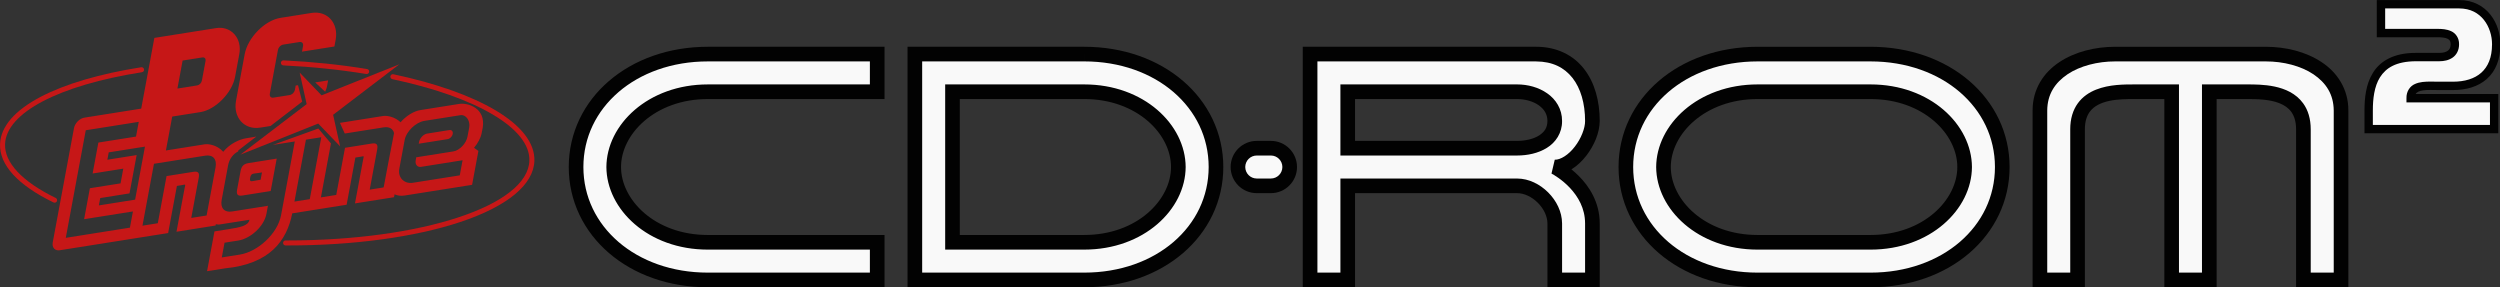 <?xml version="1.0" encoding="UTF-8" standalone="no"?>
<!-- Generator: Adobe Illustrator 13.0.0, SVG Export Plug-In . SVG Version: 6.00 Build 14948)  -->

<svg
   version="1.2"
   id="Layer_1"
   x="0px"
   y="0px"
   width="870.622"
   height="100"
   viewBox="0 0 870.622 100"
   xml:space="preserve"
   sodipodi:docname="pcenginecd.svg"
   inkscape:version="1.2.1 (9c6d41e410, 2022-07-14)"
   xmlns:inkscape="http://www.inkscape.org/namespaces/inkscape"
   xmlns:sodipodi="http://sodipodi.sourceforge.net/DTD/sodipodi-0.dtd"
   xmlns="http://www.w3.org/2000/svg"
   xmlns:svg="http://www.w3.org/2000/svg"><rect x="0" y="0" width="870.622" height="100" fill="#333333" stroke="none"/><defs
     id="defs2234" /><sodipodi:namedview
     id="namedview2232"
     pagecolor="#505050"
     bordercolor="#ffffff"
     borderopacity="1"
     inkscape:showpageshadow="0"
     inkscape:pageopacity="0"
     inkscape:pagecheckerboard="1"
     inkscape:deskcolor="#505050"
     showgrid="false"
     inkscape:zoom="0.56605505"
     inkscape:cx="541.46677"
     inkscape:cy="139.5624"
     inkscape:window-width="1920"
     inkscape:window-height="1017"
     inkscape:window-x="-8"
     inkscape:window-y="-8"
     inkscape:window-maximized="1"
     inkscape:current-layer="Layer_1" /><g
     id="g10016"
     transform="matrix(1.661,0,0,1.661,-43.844,-150.978)"><g
       id="g2173">
	<g
   id="g2151">
		<path
   fill="#c61717"
   d="m 37.843,133.394 c -0.077,0 -0.156,-0.018 -0.229,-0.053 -7.506,-3.644 -11.381,-7.89 -11.208,-12.282 0.142,-3.616 3.092,-7.03 8.534,-9.874 5.162,-2.697 12.444,-4.838 21.058,-6.19 0.288,-0.046 0.557,0.15 0.602,0.438 0.045,0.286 -0.151,0.557 -0.438,0.602 -17.449,2.74 -28.447,8.514 -28.703,15.067 -0.153,3.886 3.616,7.896 10.615,11.294 0.262,0.127 0.371,0.439 0.244,0.703 -0.092,0.185 -0.279,0.295 -0.475,0.295 z"
   id="path2149" />
	</g>
	<g
   id="g2155">
		<path
   fill="#c61717"
   d="m 103.273,106.418 c -0.029,0 -0.058,-0.002 -0.086,-0.007 -5.544,-0.91 -11.397,-1.518 -17.396,-1.804 -0.291,-0.015 -0.515,-0.261 -0.5,-0.552 0.014,-0.29 0.265,-0.512 0.55,-0.5 6.04,0.289 11.933,0.9 17.518,1.817 0.286,0.047 0.481,0.318 0.433,0.604 -0.043,0.259 -0.266,0.442 -0.519,0.442 z"
   id="path2153" />
	</g>
	<g
   id="g2159">
		<path
   fill="#c61717"
   d="m 86.708,142.36 c -0.147,0 -0.293,0 -0.441,-0.001 -0.291,-0.001 -0.525,-0.237 -0.524,-0.527 0.001,-0.29 0.235,-0.524 0.525,-0.524 0.001,0 0.001,0 0.002,0 0.145,0 0.292,0 0.438,0 28.163,0 50.385,-7.319 50.678,-16.729 0.103,-3.293 -2.541,-6.633 -7.65,-9.658 -5.085,-3.015 -12.375,-5.583 -21.079,-7.429 -0.284,-0.062 -0.465,-0.34 -0.406,-0.624 0.06,-0.284 0.34,-0.465 0.624,-0.405 8.814,1.868 16.213,4.48 21.397,7.553 5.458,3.234 8.281,6.897 8.166,10.597 -0.156,5.003 -5.683,9.564 -15.563,12.841 -9.552,3.166 -22.381,4.906 -36.167,4.906 z"
   id="path2157" />
	</g>
	<polygon
   fill="#c61717"
   points="93.814,110.887 89.228,106.114 90.69,112.728 76.797,123.317 93.116,116.801 97.7,121.575 96.238,114.963 110.131,104.373 "
   id="polygon2161" />
	<g
   id="g2171">
		<path
   fill="#c61717"
   d="m 78.839,128.183 c 0.199,-0.979 0.563,-0.838 1.557,-0.996 l 0.926,-0.145 -0.289,1.542 -0.925,0.148 c -0.994,0.158 -1.432,0.424 -1.269,-0.549 z m -2.006,-1.413 -0.72,3.875 c -0.198,1.059 0.123,1.399 1.141,1.238 l 5.895,-0.936 1.264,-6.796 -5.895,0.935 c -1.02,0.161 -1.49,0.626 -1.685,1.684 z m 37.424,-6.117 -0.069,0.374 6.082,-0.964 c 0.48,-0.078 0.948,-0.563 1.045,-1.088 0.096,-0.524 -0.212,-0.887 -0.693,-0.811 l -1.562,0.246 -2.492,0.397 -0.631,0.099 c -0.73,0.117 -1.532,0.95 -1.68,1.747 z m -42.665,17.525 0.049,-0.271 c 0.209,0.016 0.49,0.097 0.734,0.06 l 6.32,-0.99 c -0.235,1.26 -1.9,1.575 -4.442,1.979 l -2.893,0.46 -1.551,8.34 3.8,-0.602 c 9.356,-0.924 12.916,-5.76 14.059,-11.524 l 11.401,-1.809 1.837,-9.887 0.927,-0.147 c 1.016,-0.161 0.866,-0.346 0.671,0.711 l -1.682,9.044 8.185,-1.298 0.112,-0.6 c 0.617,0.272 1.339,0.368 2.104,0.248 l 14.155,-2.244 1.32,-7.106 -0.917,-0.652 c 0.795,-0.941 1.415,-2.094 1.594,-3.061 l 0.223,-1.121 c 0.706,-4.19 -3.158,-5.304 -4.921,-5.023 l -8.123,1.289 c -1.438,0.229 -3.023,1.231 -4.176,2.56 -1.066,-1.056 -2.711,-1.466 -3.668,-1.314 l -9.043,1.435 1.012,2.237 8.156,-1.292 c 1.176,-0.188 1.962,0.282 2.177,1.213 -0.086,0.246 -2.177,11.379 -2.177,11.379 l -2.925,0.465 1.568,-8.428 c 0.194,-1.056 -0.125,-1.396 -1.141,-1.235 l -5.604,0.89 -1.839,9.886 -3.215,0.512 2.104,-11.318 -2.646,-3.122 -9.526,3.443 4.515,-0.717 0.073,-0.01 -2.871,15.446 c -0.73,3.923 -4.917,7.675 -8.63,8.266 l -3.8,0.602 0.576,-3.09 2.891,-0.458 c 2.541,-0.405 5.402,-2.947 5.896,-5.607 l 0.312,-1.674 -7.527,1.193 c -1.614,0.257 -2.49,-0.724 -2.173,-2.429 l 1.35,-7.262 c 0.239,-1.289 1.044,-2.36 2.121,-2.918 l 0.019,-0.193 3.776,-2.906 -2.206,0.37 c -1.173,0.186 -3.35,1.065 -4.733,2.83 -1.046,-1.247 -2.875,-1.736 -3.905,-1.573 l -8.113,1.289 1.322,-7.107 5.919,-0.938 c 3.151,-0.499 6.638,-4.043 7.257,-7.372 l 0.89,-4.788 c 0.62,-3.332 -1.723,-5.95 -4.874,-5.45 l -12.936,2.052 -2.757,14.829 -11.912,1.892 c -1.008,0.159 -1.989,1.154 -2.186,2.22 l -4.452,23.942 c -0.198,1.066 0.459,1.801 1.468,1.643 l 22.729,-3.607 1.839,-9.886 0.925,-0.147 c 1.019,-0.16 0.869,-0.343 0.671,0.713 l -1.681,9.043 z m -16.866,-5.421 -7.6,1.206 0.286,-1.543 6.138,-0.977 1.494,-8.032 -6.139,0.975 0.286,-1.545 7.6,-1.206 z m -0.46,2.472 -0.631,3.397 -13.447,2.134 4.191,-22.554 11.109,-1.763 -0.575,3.09 -7.893,1.254 -1.205,6.487 6.43,-1.02 -0.574,3.088 -6.431,1.02 -1.208,6.49 z m 15.446,0.849 -3.216,0.509 1.567,-8.427 c 0.197,-1.056 -0.123,-1.397 -1.141,-1.237 l -5.604,0.89 -1.836,9.887 -3.217,0.511 2.412,-12.976 0.075,-0.012 10.669,-1.691 c 1.614,-0.258 2.49,0.722 2.172,2.429 z m 20.901,-15.91 3.144,-0.498 -2.413,12.976 -3.215,0.51 2.41,-12.974 z m 19.503,6.115 1.116,-6.002 c 0.354,-1.899 2.394,-3.763 4.132,-4.039 l 7.52,-1.191 c 1.267,-0.202 2.147,1.213 1.889,2.599 l -0.369,1.931 c -0.259,1.386 -1.673,2.857 -2.939,3.058 l -7.806,1.24 -0.112,0.701 c -0.148,0.796 0.38,1.419 1.111,1.302 l 8.724,-1.389 -0.588,3.166 -9.842,1.56 c -1.739,0.274 -3.187,-1.036 -2.836,-2.936 z m -46.521,-16.821 1.091,-5.871 4.092,-0.647 c 0.537,-0.085 0.811,0.221 0.704,0.786 l -0.746,4.019 c -0.107,0.567 -0.513,0.979 -1.05,1.065 z"
   id="path2163" />
		<g
   id="g2169">
			<path
   fill="#c61717"
   d="m 89.753,112.208 -0.869,-3.44 -0.489,0.06 -0.158,0.848 c -0.109,0.589 -0.582,1.067 -1.138,1.157 l -3.362,0.532 c -0.555,0.089 -0.873,-0.267 -0.763,-0.854 l 1.694,-9.114 c 0.109,-0.586 0.582,-1.065 1.136,-1.153 l 3.364,-0.533 c 0.555,-0.088 0.872,0.267 0.762,0.853 l -0.216,1.16 6.797,-1.08 0.259,-1.389 c 0.651,-3.507 -1.733,-6.172 -5.052,-5.646 l -6.503,1.031 c -3.317,0.527 -6.868,4.135 -7.519,7.641 l -1.809,9.73 c -0.651,3.508 1.732,6.173 5.051,5.646 l 2.174,-0.343 z"
   id="path2165" />
			<path
   fill="#c61717"
   d="m 94.571,110.132 c 0.177,-0.477 0.3,-0.658 0.391,-1.146 l 0.231,-1.238 -2.705,0.43 z"
   id="path2167" />
		</g>
	</g>
</g><g
       id="g2229">
	<g
   id="g2179">
		<path
   fill="#f9f9f9"
   d="m 210.313,141.697 c 0,0 -22.097,0 -35.514,0 -11.838,0 -19.73,-7.958 -19.73,-15.784 0,-7.826 7.892,-15.784 19.73,-15.784 8.944,0 22.098,0 35.514,0 v -7.893 c 0,0 -22.097,0 -35.514,0 -15.784,0 -27.622,10.26 -27.622,23.677 0,13.416 11.838,23.676 27.622,23.676 17.888,0 35.514,0 35.514,0 z"
   id="path2175" />
		<path
   fill="#020202"
   d="m 210.313,151.123 c 0,0 -17.625,0 -35.514,0 v 0 c -8.224,0 -15.491,-2.674 -20.73,-7.178 v 0 c -5.239,-4.496 -8.432,-10.865 -8.426,-18.032 v 0 c -0.006,-7.168 3.187,-13.537 8.426,-18.033 v 0 c 5.24,-4.504 12.507,-7.179 20.73,-7.179 v 0 c 13.416,0 35.514,0 35.514,0 v 0 h 1.535 v 10.962 h -1.535 c -13.416,0 -26.57,0 -35.514,0 v 0 c -5.574,0.001 -10.14,1.869 -13.304,4.586 v 0 c -3.167,2.723 -4.896,6.275 -4.891,9.664 v 0 c -0.005,3.388 1.724,6.94 4.891,9.663 v 0 c 3.165,2.718 7.73,4.585 13.304,4.586 v 0 c 13.416,0 35.514,0 35.514,0 v 0 1.535 -1.535 h 1.535 v 10.961 z m -54.244,-40.916 c -4.625,3.988 -7.352,9.457 -7.358,15.706 v 0 c 0.006,6.249 2.733,11.718 7.358,15.706 v 0 c 4.626,3.979 11.169,6.435 18.729,6.435 v 0 c 14.75,0 29.32,0 33.98,0 v 0 -4.822 c -5.235,0 -22.685,0 -33.98,0 v 0 c -12.514,-0.001 -21.219,-8.433 -21.264,-17.318 v 0 c 0.045,-8.886 8.75,-17.317 21.264,-17.318 v 0 c 8.603,0 21.1,0 33.98,0 v 0 -4.823 c -5.235,-10e-4 -22.685,-10e-4 -33.98,-10e-4 v 0 c -7.56,-0.001 -14.103,2.457 -18.729,6.435 z"
   id="path2177" />
	</g>
	<g
   id="g2189">
		<g
   id="g2183">
			<path
   fill="#f9f9f9"
   d="m 418.575,102.236 h -23.676 c -15.785,0 -27.622,10.26 -27.622,23.677 0,13.416 11.837,23.676 27.622,23.676 h 23.676 c 15.784,0 27.621,-10.26 27.621,-23.676 0,-13.417 -11.837,-23.677 -27.621,-23.677 z m 0,39.461 h -23.676 c -11.838,0 -19.73,-7.958 -19.73,-15.784 0,-7.826 7.893,-15.784 19.73,-15.784 h 23.676 c 11.838,0 19.729,7.958 19.729,15.784 0,7.826 -7.891,15.784 -19.729,15.784 z"
   id="path2181" />
		</g>
		<g
   id="g2187">
			<path
   fill="#020202"
   d="m 394.899,151.123 c -8.224,0 -15.492,-2.673 -20.729,-7.178 v 0 c -5.241,-4.496 -8.433,-10.865 -8.427,-18.032 v 0 c -0.006,-7.168 3.186,-13.537 8.427,-18.033 v 0 c 5.237,-4.504 12.506,-7.178 20.729,-7.178 v 0 h 23.676 v 1.534 1.535 h -23.676 c -7.563,0 -14.104,2.457 -18.73,6.435 v 0 c -4.625,3.989 -7.352,9.457 -7.357,15.707 v 0 c 0.006,6.249 2.732,11.718 7.357,15.706 v 0 c 4.626,3.979 11.168,6.436 18.73,6.436 v 0 h 23.676 c 7.56,0 14.104,-2.457 18.729,-6.436 v 0 c 4.625,-3.988 7.353,-9.457 7.358,-15.706 v 0 c -0.006,-6.25 -2.733,-11.718 -7.358,-15.707 v 0 c -4.626,-3.978 -11.17,-6.435 -18.729,-6.435 v 0 -1.535 -1.534 c 8.223,0 15.491,2.674 20.73,7.178 v 0 c 5.239,4.496 8.431,10.865 8.426,18.033 v 0 c 0.005,7.167 -3.187,13.536 -8.426,18.032 v 0 c -5.239,4.505 -12.508,7.178 -20.73,7.178 v 0 z m 0,-7.892 c -12.514,-0.001 -21.221,-8.434 -21.266,-17.318 v 0 c 0.045,-8.886 8.752,-17.317 21.266,-17.319 v 0 h 23.676 c 12.514,0.002 21.219,8.434 21.264,17.319 v 0 c -0.045,8.885 -8.75,17.317 -21.264,17.318 v 0 -1.535 -1.534 c 5.573,-0.001 10.14,-1.868 13.303,-4.586 v 0 c 3.168,-2.722 4.897,-6.275 4.893,-9.663 v 0 c 0.005,-3.389 -1.725,-6.941 -4.893,-9.664 v 0 c -3.163,-2.717 -7.729,-4.585 -13.303,-4.586 v 0 h -23.676 c -5.575,0.001 -10.141,1.869 -13.305,4.586 v 0 c -3.167,2.723 -4.896,6.275 -4.892,9.664 v 0 c -0.005,3.388 1.725,6.941 4.892,9.663 v 0 c 3.164,2.718 7.729,4.585 13.305,4.586 v 0 h 23.676 v 1.534 1.535 z"
   id="path2185" />
		</g>
	</g>
	<g
   id="g2199">
		<g
   id="g2193">
			<path
   fill="#f9f9f9"
   d="m 253.72,102.236 c -17.889,0 -35.515,0 -35.515,0 v 47.353 c 0,0 22.098,0 35.515,0 15.784,0 27.621,-10.26 27.621,-23.676 0,-13.417 -11.837,-23.677 -27.621,-23.677 z m 0,39.461 c -7.26,0 -15.947,0 -27.622,0 v -31.568 c 8.769,0 18.894,0 27.622,0 11.838,0 19.729,7.958 19.729,15.784 0,7.826 -7.891,15.784 -19.729,15.784 z"
   id="path2191" />
		</g>
		<g
   id="g2197">
			<path
   fill="#020202"
   d="m 230.931,151.123 c -7.202,0 -12.713,0 -12.725,0 v 0 h -1.535 v -50.422 h 1.535 c 0.01,0 4.406,0 11.048,0 v 0 c 6.642,0 15.521,0 24.464,0 v 0 1.536 1.534 c -8.944,-0.001 -17.822,-0.001 -24.464,0 v 0 c -4.315,-0.001 -7.683,-0.001 -9.515,-0.001 v 0 44.283 c 2.124,0.001 6.262,0.001 11.192,0.001 v 0 c 7.201,-0.001 16.08,-0.001 22.788,0 v 0 c 7.561,-0.001 14.104,-2.457 18.73,-6.436 v 0 c 4.626,-3.988 7.353,-9.457 7.357,-15.706 v 0 c -0.004,-6.249 -2.73,-11.718 -7.357,-15.706 v 0 c -4.625,-3.979 -11.169,-6.436 -18.73,-6.437 v 0 -1.533 -1.535 c 8.224,-10e-4 15.493,2.674 20.729,7.178 v 0 c 5.242,4.496 8.434,10.865 8.428,18.033 v 0 c 0.006,7.167 -3.186,13.536 -8.428,18.032 v 0 c -5.237,4.504 -12.506,7.178 -20.729,7.178 v 0 c -6.708,10e-4 -15.587,10e-4 -22.788,10e-4 z m -4.833,-7.892 h -1.535 v -34.637 h 1.535 c 8.769,0 18.894,0 27.621,0 v 0 c 12.516,0.001 21.22,8.433 21.265,17.318 v 0 c -0.045,8.886 -8.749,17.317 -21.265,17.318 v 0 -1.534 -1.535 c 5.574,-0.001 10.142,-1.868 13.304,-4.586 v 0 c 3.167,-2.723 4.896,-6.275 4.892,-9.663 v 0 c 0.004,-3.389 -1.725,-6.941 -4.892,-9.664 v 0 c -3.163,-2.717 -7.73,-4.585 -13.304,-4.586 v 0 c -8.222,0 -17.686,0 -26.087,0 v 0 28.499 c 10.908,0 19.148,0 26.087,0 v 0 1.535 1.534 c -7.261,0.001 -15.946,0.001 -27.621,0.001 z"
   id="path2195" />
		</g>
	</g>
	<g
   id="g2209">
		<g
   id="g2203">
			<path
   fill="#f9f9f9"
   d="m 352.369,125.913 c 3.946,0 7.893,-5.7 7.893,-9.646 0,-7.892 -3.946,-14.03 -11.839,-14.03 -7.891,0 -47.352,0 -47.352,0 v 47.353 h 7.893 v -19.73 c 11.838,0 31.568,0 35.514,0 3.946,0 7.892,3.947 7.892,7.893 0,3.946 0,11.838 0,11.838 h 7.893 c 0,0 0,-3.945 0,-11.838 0,-7.893 -7.894,-11.84 -7.894,-11.84 z m -7.891,-3.946 c -7.892,0 -35.514,0 -35.514,0 v -11.838 c 0,0 27.622,0 35.514,0 3.945,0 7.892,2.192 7.892,6.138 -10e-4,3.946 -3.947,5.7 -7.892,5.7 z"
   id="path2201" />
		</g>
		<g
   id="g2207">
			<path
   fill="#020202"
   d="m 350.836,151.123 v -1.534 c -0.002,0 -0.002,-7.893 0,-11.838 v 0 c 0.01,-1.452 -0.768,-3.1 -2.018,-4.341 v 0 c -1.241,-1.249 -2.889,-2.028 -4.341,-2.018 v 0 c -3.779,0 -22.044,0 -33.979,0 v 0 19.73 H 299.536 V 100.7 h 1.535 c 0.021,0 9.865,0 20.717,0 v 0 c 10.851,0 22.689,0 26.635,0 v 0 c 4.344,-0.02 7.854,1.758 10.089,4.646 v 0 c 2.245,2.88 3.281,6.725 3.284,10.92 v 0 c -0.021,2.476 -1.142,5.081 -2.786,7.24 v 0 c -0.887,1.135 -1.942,2.173 -3.152,2.898 v 0 c 0.491,0.396 1.016,0.854 1.544,1.382 v 0 c 2.143,2.137 4.395,5.479 4.395,9.964 v 0 c 0,7.893 0,11.838 0,11.838 v 0 1.534 h -10.961 z m 7.891,-3.068 c 0,-1.819 0,-5.253 0.001,-10.304 v 0 c -0.001,-3.198 -1.487,-5.653 -3.162,-7.448 v 0 c -1.666,-1.781 -3.488,-2.812 -3.829,-2.989 v 0 c -0.046,-0.024 -0.053,-0.028 -0.053,-0.028 v 0 l 0.686,-1.373 -0.686,1.373 0.686,-2.907 c 1.202,0.042 2.908,-1.025 4.211,-2.745 v 0 c 1.314,-1.678 2.168,-3.895 2.147,-5.366 v 0 c 0.002,-3.696 -0.934,-6.866 -2.635,-9.028 v 0 c -1.71,-2.154 -4.12,-3.447 -7.67,-3.468 v 0 c -6.96,0 -38.471,0 -45.816,0 v 0 44.284 h 4.822 v -19.73 h 1.535 c 11.838,0 31.567,0 35.514,0 v 0 c 2.493,0.011 4.792,1.206 6.511,2.915 v 0 c 1.711,1.719 2.904,4.019 2.915,6.512 v 0 c 0,2.864 0,7.808 0,10.304 v 0 h 4.823 z m -34.965,-24.553 c -7.893,0 -14.783,0 -14.798,0 v 0 h -1.535 v -14.908 h 1.535 c 0.015,0 6.905,0 14.798,0 v 0 c 7.892,0 16.77,0 20.716,0 v 0 c 2.255,0.005 4.506,0.608 6.309,1.87 v 0 c 1.799,1.238 3.134,3.295 3.117,5.803 v 0 c 0.028,2.512 -1.362,4.521 -3.182,5.629 v 0 c -1.822,1.138 -4.047,1.6 -6.244,1.606 v 0 -1.535 -1.534 c 1.748,0.005 3.471,-0.409 4.608,-1.135 v 0 c 1.14,-0.755 1.724,-1.597 1.75,-3.031 v 0 c -0.017,-1.438 -0.655,-2.449 -1.815,-3.293 v 0 c -1.158,-0.823 -2.852,-1.315 -4.543,-1.311 v 0 c -3.946,0 -12.824,0 -20.716,0 v 0 c -5.657,0 -10.8,0 -13.264,0 v 0 8.77 c 2.464,0 7.606,0 13.264,0 v 0 c 7.892,0 16.77,0 20.716,0 v 0 1.534 1.535 c -3.947,0 -12.825,0 -20.716,0 z"
   id="path2205" />
		</g>
	</g>
	<g
   id="g2215">
		<path
   fill="#f9f9f9"
   d="m 289.892,129.858 c -2.18,0 -3.946,-1.767 -3.946,-3.945 0,-2.178 1.767,-3.946 3.946,-3.946 h 2.959 c 2.18,0 3.946,1.768 3.946,3.946 0,2.178 -1.767,3.945 -3.946,3.945 z"
   id="path2211" />
		<path
   fill="#020202"
   d="m 289.891,131.393 v -1.534 -1.534 l 2.96,-10e-4 c 1.331,-0.001 2.409,-1.079 2.411,-2.41 v 0 c -0.002,-1.332 -1.08,-2.41 -2.411,-2.412 v 0 l -2.96,0.001 c -1.331,0.001 -2.408,1.079 -2.411,2.411 v 0 c 0.003,1.331 1.08,2.409 2.411,2.41 v 0 1.535 1.534 c -3.027,0 -5.479,-2.452 -5.479,-5.479 v 0 c 0,-3.027 2.452,-5.48 5.479,-5.48 v 0 h 2.96 c 3.027,0 5.479,2.453 5.48,5.48 v 0 c -0.001,3.027 -2.453,5.479 -5.48,5.479 v 0 z"
   id="path2213" />
	</g>
	<g
   id="g2221">
		<path
   fill="#f9f9f9"
   d="m 481.712,110.129 v 39.46 h 7.892 v -39.46 h 7.893 c 3.945,0 11.837,0 11.837,7.892 0,7.893 0,31.568 0,31.568 h 7.893 v -35.514 c 0,-7.893 -7.893,-11.839 -15.784,-11.839 -3.945,0 -27.622,0 -31.568,0 -7.893,0 -15.784,3.946 -15.784,11.839 0,7.892 0,23.676 0,35.514 h 7.892 c 0,0 0,-23.676 0,-31.568 0,-7.892 7.893,-7.892 11.839,-7.892 z"
   id="path2217" />
		<path
   fill="#020202"
   d="m 507.798,151.123 v -1.534 c 0,0 0,-23.676 0,-31.568 v 0 c -0.004,-1.723 -0.413,-2.84 -1.003,-3.664 v 0 c -0.594,-0.82 -1.429,-1.397 -2.471,-1.816 v 0 c -2.078,-0.843 -4.871,-0.887 -6.828,-0.876 v 0 l -6.358,-0.001 v 39.46 h -10.961 v -39.459 h -6.358 c -1.473,-0.003 -3.402,0.007 -5.16,0.382 v 0 c -1.775,0.376 -3.263,1.088 -4.139,2.311 v 0 c -0.591,0.824 -0.999,1.941 -1.005,3.664 v 0 c 0,7.893 0,31.568 0,31.568 v 0 1.534 h -10.961 v -1.534 c 0,-11.838 0,-27.622 0,-35.514 v 0 c -0.02,-4.483 2.326,-7.994 5.616,-10.157 v 0 c 3.291,-2.185 7.504,-3.211 11.703,-3.216 v 0 c 3.945,-0.001 27.623,-0.001 31.568,0 v 0 c 4.198,0.005 8.41,1.031 11.702,3.216 v 0 c 3.29,2.163 5.637,5.674 5.616,10.157 v 0 37.048 h -10.961 z m 7.893,-3.068 v -33.979 c -0.022,-3.41 -1.621,-5.817 -4.25,-7.603 v 0 c -2.628,-1.761 -6.308,-2.706 -10,-2.702 v 0 c -3.947,0 -27.623,0 -31.568,0 v 0 c -3.694,-0.004 -7.374,0.941 -10.001,2.702 v 0 c -2.63,1.785 -4.229,4.192 -4.249,7.603 v 0 c 0,7.554 0,22.345 0,33.979 v 0 h 4.823 c -0.002,-5.372 -0.002,-23.355 0,-30.034 v 0 c -0.006,-2.224 0.572,-4.065 1.584,-5.46 v 0 c 1.011,-1.399 2.395,-2.302 3.82,-2.87 v 0 c 2.855,-1.129 5.981,-1.086 7.968,-1.096 v 0 h 7.892 v 1.534 -1.534 h 1.535 v 39.46 h 4.822 v -39.46 h 9.429 c 1.484,0.001 3.624,-0.009 5.797,0.448 v 0 c 2.155,0.457 4.46,1.411 5.989,3.518 v 0 c 1.013,1.395 1.591,3.236 1.585,5.46 v 0 c 0,6.679 0,24.662 0,30.034 v 0 z"
   id="path2219" />
	</g>
	<g
   id="g2227">
		<path
   fill="#f9f9f9"
   d="m 537.763,108.902 c 0,0 -0.946,0 2.937,0 5.259,0 9.062,-2.685 9.062,-8.726 0,-3.883 -2.46,-8.39 -7.766,-8.39 -3.884,0 -12.514,0 -16.397,0 v 6.04 c 0,0 8.014,0 11.896,0 1.696,0 3.598,0.281 3.598,2.35 0,1.958 -1.512,2.685 -3.262,2.685 h -4.916 c -8.827,0 -9.896,6.299 -9.896,11.219 v 3.884 h 26.305 v -6.479 H 531.82 c -0.002,-3.02 3.354,-2.583 5.943,-2.583 z"
   id="path2223" />
		<path
   fill="#020202"
   d="m 522.139,118.84 v -4.76 c 0.005,-2.52 0.255,-5.478 1.772,-7.919 v 0 c 1.514,-2.459 4.391,-4.201 9,-4.176 v 0 h 4.918 c 0.758,0.003 1.399,-0.169 1.777,-0.445 v 0 c 0.369,-0.283 0.588,-0.607 0.606,-1.363 v 0 c -0.039,-0.757 -0.219,-0.902 -0.664,-1.159 v 0 c -0.46,-0.229 -1.257,-0.317 -2.056,-0.313 v 0 c -3.883,0 -11.896,0 -11.896,0 v 0 H 524.72 V 90.91 h 0.876 c 3.883,0 12.513,0 16.397,0 v 0 c 2.904,-0.01 5.146,1.271 6.559,3.071 v 0 c 1.422,1.8 2.082,4.071 2.085,6.195 v 0 c 0.008,3.196 -1.03,5.675 -2.854,7.284 v 0 c -1.82,1.611 -4.313,2.318 -7.085,2.318 v 0 c -1.307,0 -2.066,0 -2.498,0 v 0 c -0.224,0 -0.357,0 -0.438,0 v 0 c -10e-4,0 -0.102,0 -0.102,0 v 0 c -0.01,0 -0.017,0 -0.024,0 v 0 c -0.564,-0.003 -1.142,-0.022 -1.691,-0.022 v 0 c -1.02,-0.007 -1.956,0.084 -2.486,0.343 v 0 c -0.275,0.153 -0.466,0.278 -0.587,0.508 v 0 h 17.327 v 8.232 h -28.06 z m 3.258,-11.749 c -1.224,1.938 -1.51,4.59 -1.504,6.989 v 0 3.007 h 24.554 v -4.726 H 530.94 v -0.877 c -0.043,-1.423 0.749,-2.54 1.778,-2.975 v 0 c 1.007,-0.459 2.133,-0.5 3.227,-0.507 v 0 c 0.634,0 1.255,0.022 1.817,0.022 v 0 c 0.236,0 0.961,0 2.937,0 v 0 c 2.488,0 4.524,-0.635 5.921,-1.877 v 0 c 1.393,-1.242 2.256,-3.128 2.263,-5.972 v 0 c 0.005,-1.76 -0.567,-3.681 -1.702,-5.106 v 0 c -1.143,-1.424 -2.787,-2.396 -5.186,-2.406 v 0 c -3.614,0 -11.336,0 -15.521,0 v 0 4.287 c 2.185,0 7.916,0 11.019,0 v 0 c 0.896,0.005 1.896,0.057 2.813,0.483 v 0 c 0.929,0.401 1.698,1.431 1.661,2.742 v 0 c 0.017,1.202 -0.518,2.221 -1.34,2.79 v 0 c -0.815,0.576 -1.806,0.768 -2.798,0.772 v 0 h -4.918 c -4.217,0.027 -6.287,1.434 -7.514,3.354 z m 12.366,1.811 v -0.877 z"
   id="path2225" />
	</g>
</g></g></svg>
